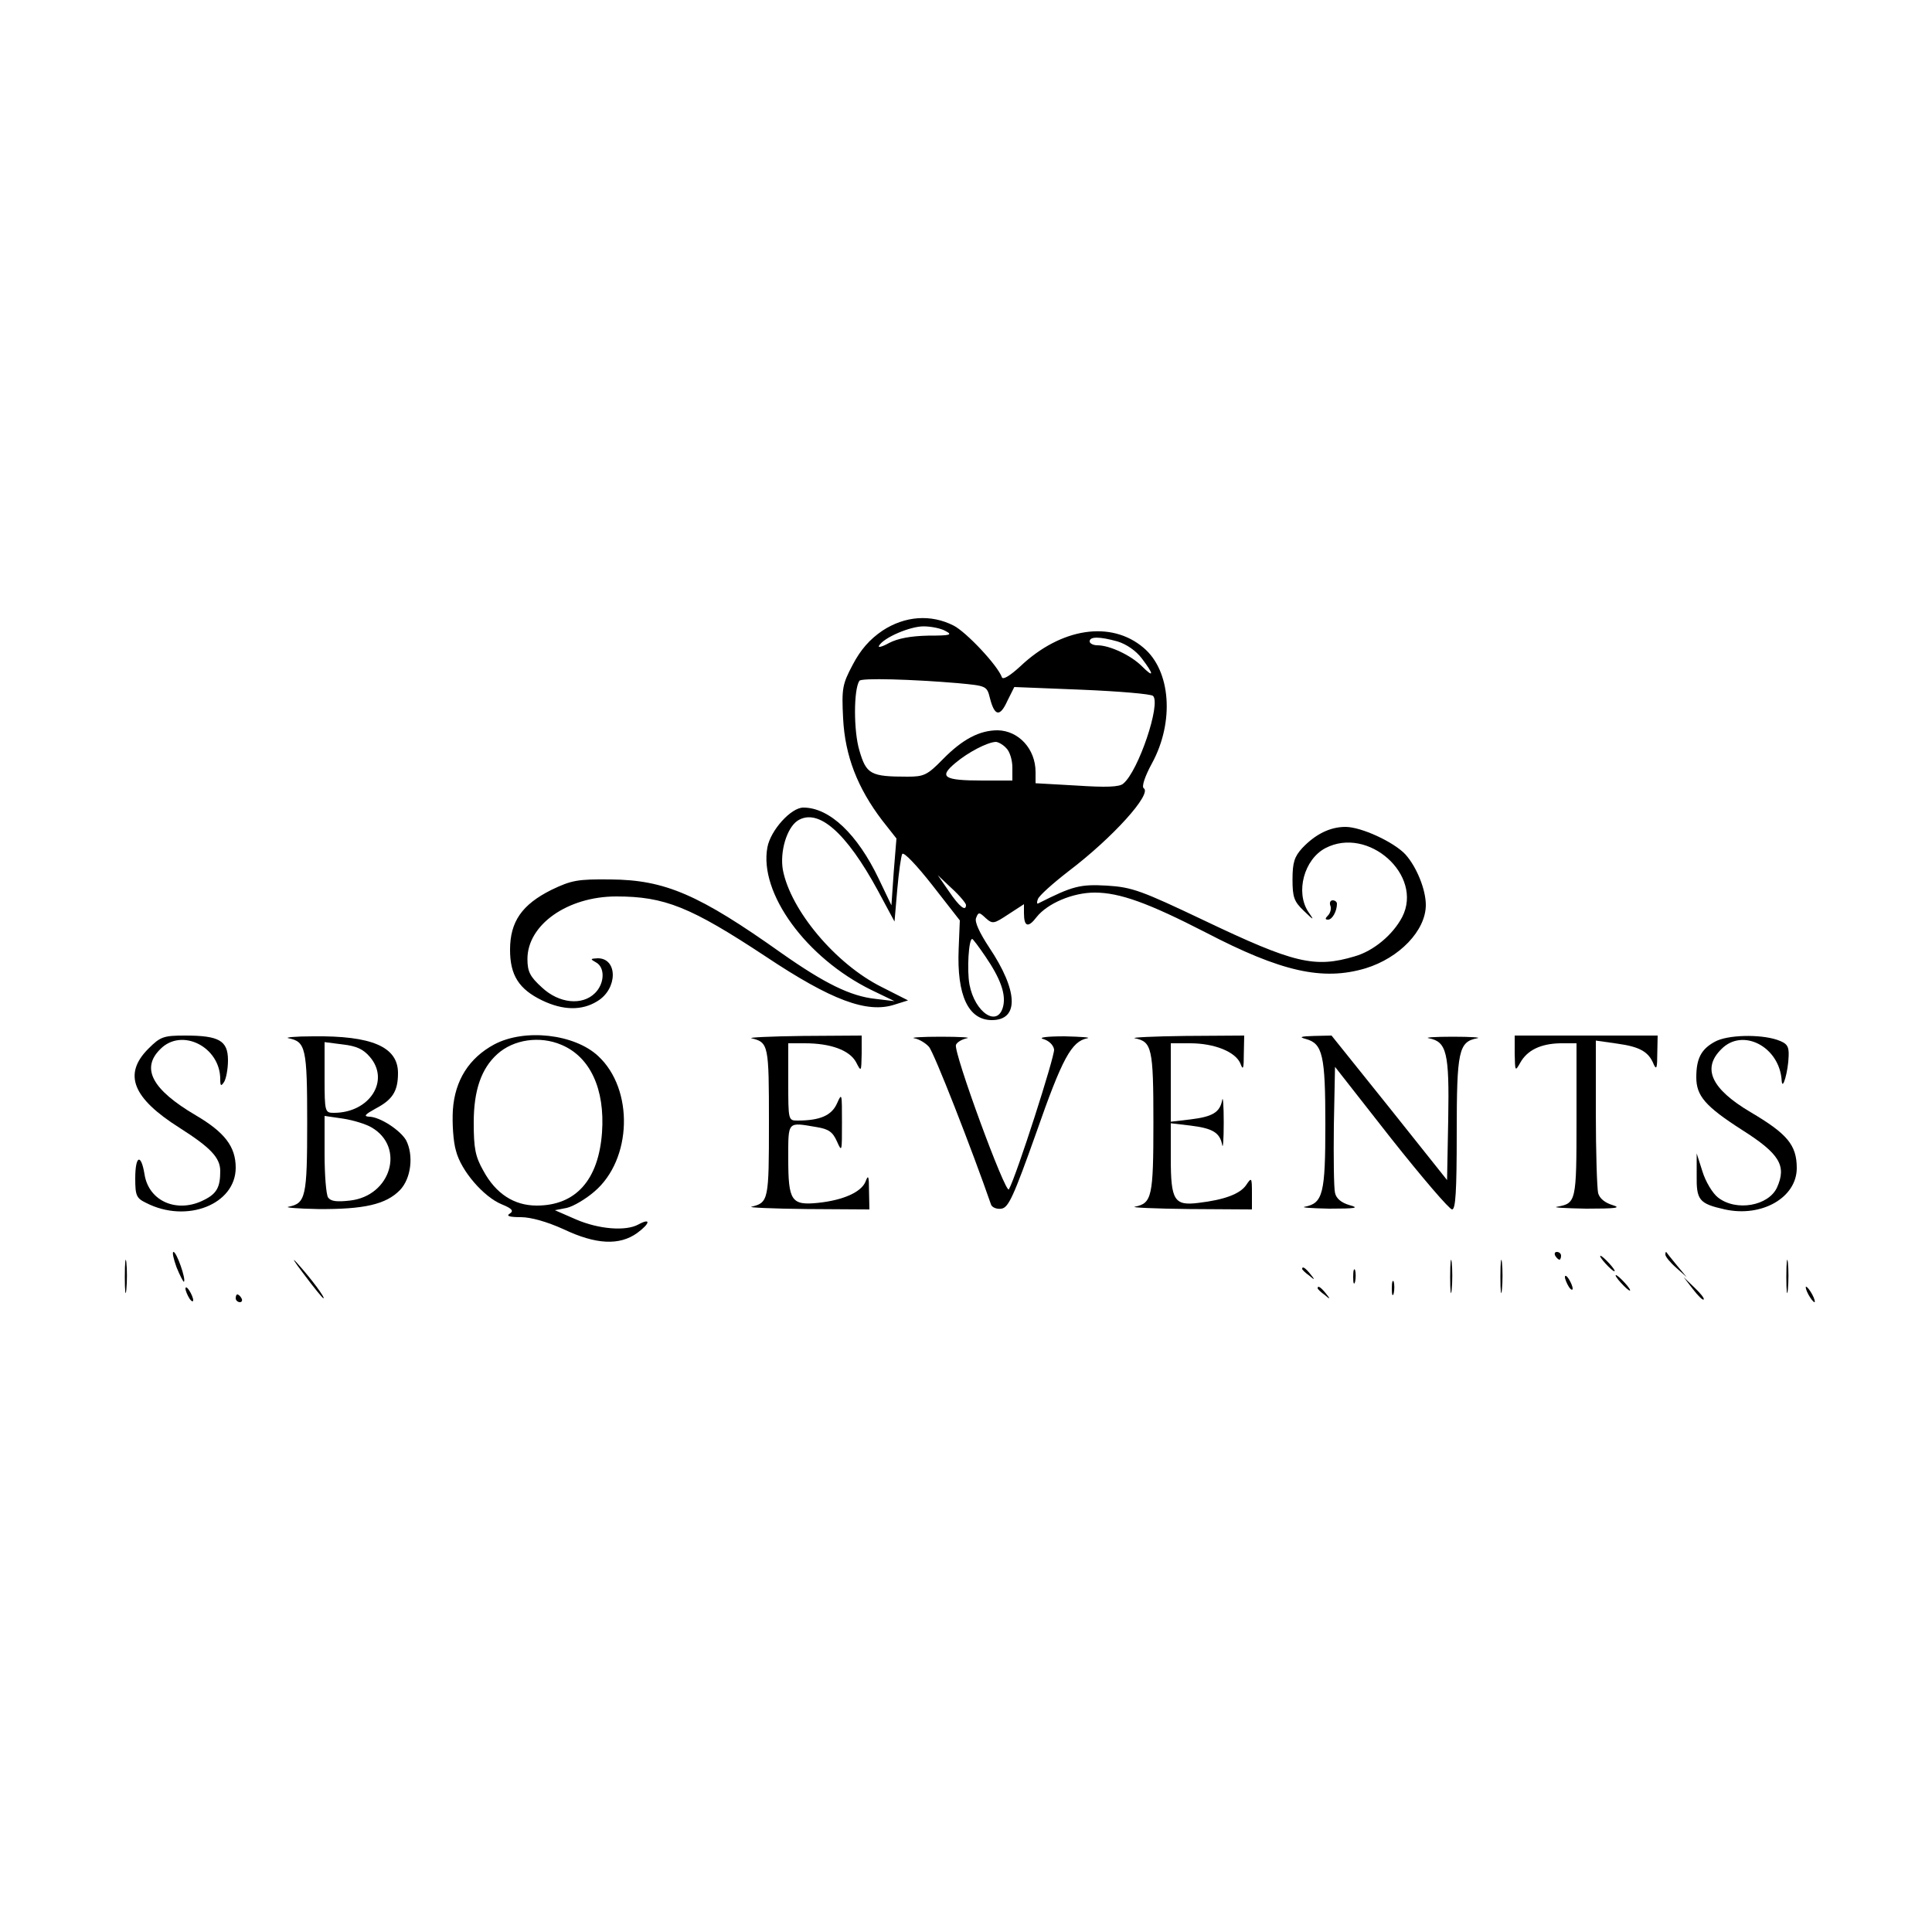 <?xml version="1.0" standalone="no"?>
<!DOCTYPE svg PUBLIC "-//W3C//DTD SVG 20010904//EN"
 "http://www.w3.org/TR/2001/REC-SVG-20010904/DTD/svg10.dtd">
<svg version="1.0" xmlns="http://www.w3.org/2000/svg"
 width="500pt" height="500pt" viewBox="0 0 500 500"
 preserveAspectRatio="xMidYMid meet">

<g transform="translate(0,500) scale(0.1,-0.1)"
fill="#000000" stroke="none">
<path d="M2284 3368 c-34 -23 -57 -50 -77 -88 -27 -51 -29 -61 -25 -140 5 -96
37 -179 101 -263 l37 -47 -7 -86 -6 -87 -33 69 c-55 115 -127 184 -195 184
-32 0 -85 -59 -93 -103 -22 -118 100 -286 269 -369 l60 -29 -50 6 c-64 7 -131
40 -242 118 -214 152 -302 190 -443 191 -85 1 -101 -2 -153 -27 -76 -38 -107
-82 -107 -155 0 -66 23 -102 83 -131 54 -26 103 -27 143 -2 53 32 53 111 1
111 -20 -1 -20 -2 -4 -11 23 -13 22 -54 -3 -79 -33 -33 -93 -27 -137 14 -31
28 -38 41 -38 74 0 89 104 162 230 162 125 0 192 -27 386 -155 171 -114 263
-148 334 -125 l35 11 -69 35 c-118 59 -235 198 -255 303 -8 47 10 108 38 127
53 34 126 -30 208 -181 l43 -80 7 82 c4 46 10 88 13 93 4 6 38 -30 78 -81 l71
-91 -3 -74 c-5 -120 25 -184 86 -184 71 0 68 76 -7 188 -25 38 -38 66 -34 76
6 16 8 16 25 0 18 -16 21 -15 59 10 l40 26 0 -23 c0 -36 11 -39 33 -10 28 35
93 63 150 63 65 0 139 -27 287 -103 196 -102 303 -126 414 -93 88 27 156 98
156 164 0 40 -24 99 -53 131 -30 32 -114 71 -155 71 -40 0 -78 -19 -112 -55
-20 -22 -25 -37 -25 -81 0 -46 4 -57 29 -81 27 -26 28 -26 12 -3 -34 51 -11
136 44 165 111 58 254 -70 199 -178 -24 -46 -74 -88 -123 -102 -104 -31 -157
-18 -390 93 -162 77 -186 86 -251 90 -70 4 -89 -1 -178 -46 -4 -2 -4 3 -1 11
3 9 39 41 79 72 116 88 217 201 195 215 -6 4 3 31 21 64 59 108 49 241 -22
300 -84 71 -213 51 -318 -48 -26 -24 -45 -36 -48 -29 -11 31 -92 117 -125 134
-59 30 -126 25 -184 -13z m163 -1 c19 -10 13 -12 -45 -12 -45 -1 -78 -7 -101
-19 -18 -10 -30 -13 -26 -7 12 21 80 50 115 50 19 0 45 -5 57 -12z m445 -27
c23 -7 48 -24 63 -44 32 -42 32 -52 0 -20 -28 28 -83 54 -115 54 -11 0 -20 5
-20 10 0 13 25 13 72 0z m-413 -108 c74 -7 75 -7 83 -39 12 -47 26 -49 45 -7
l18 36 175 -7 c96 -4 179 -11 184 -16 21 -20 -38 -195 -77 -227 -10 -9 -45
-10 -121 -5 l-106 6 0 29 c0 60 -44 107 -98 108 -47 0 -91 -23 -142 -75 -40
-41 -49 -45 -91 -45 -96 0 -107 6 -125 68 -15 50 -15 157 0 180 4 8 137 4 255
-6z m125 -168 c9 -8 16 -31 16 -50 l0 -34 -77 0 c-101 0 -114 9 -71 45 33 28
83 54 105 55 6 0 19 -7 27 -16z m-104 -406 c0 -18 -17 -5 -44 35 l-29 42 36
-34 c21 -19 37 -39 37 -43z m50 -133 c39 -57 54 -98 46 -130 -14 -55 -73 -16
-87 57 -7 38 -2 118 7 118 2 0 17 -20 34 -45z"/>
<path d="M3443 2656 c3 -7 0 -19 -6 -25 -8 -8 -8 -11 0 -11 11 0 23 22 23 41
0 5 -5 9 -11 9 -6 0 -9 -6 -6 -14z"/>
<path d="M384 2286 c-66 -66 -41 -128 81 -205 80 -51 105 -77 105 -112 0 -41
-9 -58 -41 -74 -69 -36 -144 -5 -155 66 -9 55 -24 49 -24 -11 0 -44 3 -51 28
-63 105 -54 232 -4 232 91 0 55 -29 92 -104 136 -112 66 -142 121 -91 171 55
56 155 6 155 -78 0 -18 2 -19 10 -7 5 8 10 33 10 56 0 51 -23 64 -111 64 -56
0 -64 -3 -95 -34z"/>
<path d="M747 2313 c44 -9 48 -25 48 -218 0 -193 -4 -209 -48 -218 -12 -2 22
-5 76 -6 119 -1 176 12 212 49 29 30 36 90 16 129 -15 26 -68 61 -96 61 -15 1
-10 6 17 21 44 23 58 45 58 92 0 68 -68 97 -220 95 -47 0 -75 -3 -63 -5z m210
-48 c53 -61 0 -145 -93 -145 -23 0 -24 2 -24 91 l0 92 47 -6 c35 -4 53 -12 70
-32z m5 -183 c87 -51 50 -177 -56 -189 -35 -4 -50 -2 -57 8 -5 8 -9 58 -9 113
l0 98 48 -7 c26 -4 59 -14 74 -23z"/>
<path d="M1279 2297 c-65 -35 -102 -93 -107 -170 -2 -34 1 -82 8 -105 13 -52
72 -120 119 -139 27 -11 31 -17 20 -24 -10 -6 0 -9 29 -9 26 0 68 -12 110 -31
84 -40 145 -43 191 -10 34 25 36 40 3 22 -33 -18 -103 -12 -161 13 l-55 24 31
6 c17 4 49 23 71 42 98 83 103 265 10 351 -61 57 -190 72 -269 30z m174 -1
c74 -31 113 -114 105 -227 -9 -123 -68 -189 -169 -189 -59 0 -106 31 -138 90
-21 37 -25 58 -25 125 0 84 20 140 61 177 42 38 110 48 166 24z"/>
<path d="M1945 2313 c44 -11 45 -17 45 -218 0 -201 -1 -207 -45 -218 -11 -2
53 -5 143 -6 l162 -1 -1 48 c0 39 -2 43 -9 24 -11 -27 -57 -48 -123 -55 -69
-7 -77 5 -77 114 0 99 -3 95 74 82 30 -5 41 -12 52 -37 13 -29 13 -27 13 49 0
76 0 78 -13 49 -14 -31 -44 -44 -102 -44 -24 0 -24 1 -24 100 l0 100 43 0 c67
0 115 -18 132 -48 14 -27 14 -27 15 21 l0 47 -152 -1 c-84 -1 -144 -4 -133 -6z"/>
<path d="M2366 2313 c12 -2 29 -12 38 -22 13 -14 111 -265 161 -409 3 -7 15
-12 27 -10 18 3 31 31 90 197 67 192 91 236 132 244 11 2 -15 4 -59 5 -46 0
-69 -3 -55 -7 14 -4 26 -15 28 -27 2 -17 -97 -326 -117 -362 -8 -15 -144 355
-137 374 3 7 15 14 28 17 13 2 -17 4 -67 4 -49 0 -80 -2 -69 -4z"/>
<path d="M2937 2313 c44 -9 48 -25 48 -218 0 -193 -4 -209 -48 -218 -12 -2 51
-5 141 -6 l162 -1 0 42 c0 41 -1 42 -15 21 -16 -23 -56 -38 -123 -46 -63 -8
-72 6 -72 115 l0 91 51 -6 c57 -7 76 -18 82 -50 2 -12 4 14 4 58 0 44 -2 70
-4 58 -6 -32 -25 -43 -82 -50 l-51 -6 0 102 0 101 50 0 c63 0 117 -22 130 -52
7 -19 9 -15 9 25 l1 47 -152 -1 c-84 -1 -143 -4 -131 -6z"/>
<path d="M3380 2311 c43 -12 50 -42 50 -221 0 -178 -6 -204 -53 -213 -12 -2
16 -4 63 -5 69 0 79 2 53 9 -21 6 -35 17 -38 32 -3 12 -4 90 -3 174 l3 152
145 -185 c80 -101 151 -184 158 -184 9 0 12 46 12 198 0 212 5 236 53 245 12
2 -16 4 -63 4 -47 0 -75 -2 -62 -4 46 -9 53 -37 50 -209 l-3 -158 -149 187
-150 187 -45 -1 c-36 -1 -40 -3 -21 -8z"/>
<path d="M3920 2273 c1 -45 1 -47 14 -24 18 33 53 50 104 51 l42 0 0 -199 c0
-211 -1 -215 -50 -224 -14 -2 20 -4 75 -5 76 0 92 2 69 9 -20 6 -34 17 -38 31
-3 13 -6 107 -6 209 l0 186 56 -8 c58 -8 81 -21 94 -54 7 -15 9 -8 9 28 l1 47
-185 0 -185 0 0 -47z"/>
<path d="M4438 2304 c-35 -19 -48 -43 -48 -92 0 -48 23 -75 118 -136 98 -62
116 -93 91 -149 -22 -48 -106 -63 -153 -26 -14 11 -32 41 -40 67 l-15 47 0
-56 c-1 -65 6 -74 73 -89 96 -21 186 31 186 107 0 60 -25 89 -120 145 -101 60
-126 113 -75 163 55 56 151 6 156 -82 2 -28 17 25 18 64 1 26 -4 33 -30 42
-45 15 -129 13 -161 -5z"/>
<path d="M323 1695 c0 -38 2 -53 4 -32 2 20 2 52 0 70 -2 17 -4 1 -4 -38z"/>
<path d="M457 1720 c9 -22 18 -39 19 -37 6 6 -19 77 -27 77 -4 0 0 -18 8 -40z"/>
<path d="M786 1703 c26 -35 49 -63 51 -63 6 0 -31 50 -67 90 -17 19 -10 7 16
-27z"/>
<path d="M3753 1695 c0 -38 2 -53 4 -32 2 20 2 52 0 70 -2 17 -4 1 -4 -38z"/>
<path d="M3883 1695 c0 -38 2 -53 4 -32 2 20 2 52 0 70 -2 17 -4 1 -4 -38z"/>
<path d="M4025 1750 c3 -5 8 -10 11 -10 2 0 4 5 4 10 0 6 -5 10 -11 10 -5 0
-7 -4 -4 -10z"/>
<path d="M4310 1753 c0 -5 12 -20 28 -34 l27 -24 -25 30 c-14 17 -26 32 -27
34 -2 2 -3 0 -3 -6z"/>
<path d="M4623 1695 c0 -38 2 -53 4 -32 2 20 2 52 0 70 -2 17 -4 1 -4 -38z"/>
<path d="M4155 1730 c10 -11 20 -20 23 -20 3 0 -3 9 -13 20 -10 11 -20 20 -23
20 -3 0 3 -9 13 -20z"/>
<path d="M3370 1716 c0 -2 8 -10 18 -17 15 -13 16 -12 3 4 -13 16 -21 21 -21
13z"/>
<path d="M3502 1695 c0 -16 2 -22 5 -12 2 9 2 23 0 30 -3 6 -5 -1 -5 -18z"/>
<path d="M4050 1695 c0 -5 5 -17 10 -25 5 -8 10 -10 10 -5 0 6 -5 17 -10 25
-5 8 -10 11 -10 5z"/>
<path d="M4195 1680 c10 -11 20 -20 23 -20 3 0 -3 9 -13 20 -10 11 -20 20 -23
20 -3 0 3 -9 13 -20z"/>
<path d="M3602 1665 c0 -16 2 -22 5 -12 2 9 2 23 0 30 -3 6 -5 -1 -5 -18z"/>
<path d="M4381 1664 c13 -17 26 -30 28 -27 3 2 -8 16 -24 31 l-28 27 24 -31z"/>
<path d="M480 1665 c0 -5 5 -17 10 -25 5 -8 10 -10 10 -5 0 6 -5 17 -10 25 -5
8 -10 11 -10 5z"/>
<path d="M3410 1666 c0 -2 8 -10 18 -17 15 -13 16 -12 3 4 -13 16 -21 21 -21
13z"/>
<path d="M4680 1650 c6 -11 13 -20 16 -20 2 0 0 9 -6 20 -6 11 -13 20 -16 20
-2 0 0 -9 6 -20z"/>
<path d="M610 1640 c0 -5 5 -10 11 -10 5 0 7 5 4 10 -3 6 -8 10 -11 10 -2 0
-4 -4 -4 -10z"/>
</g>
</svg>
